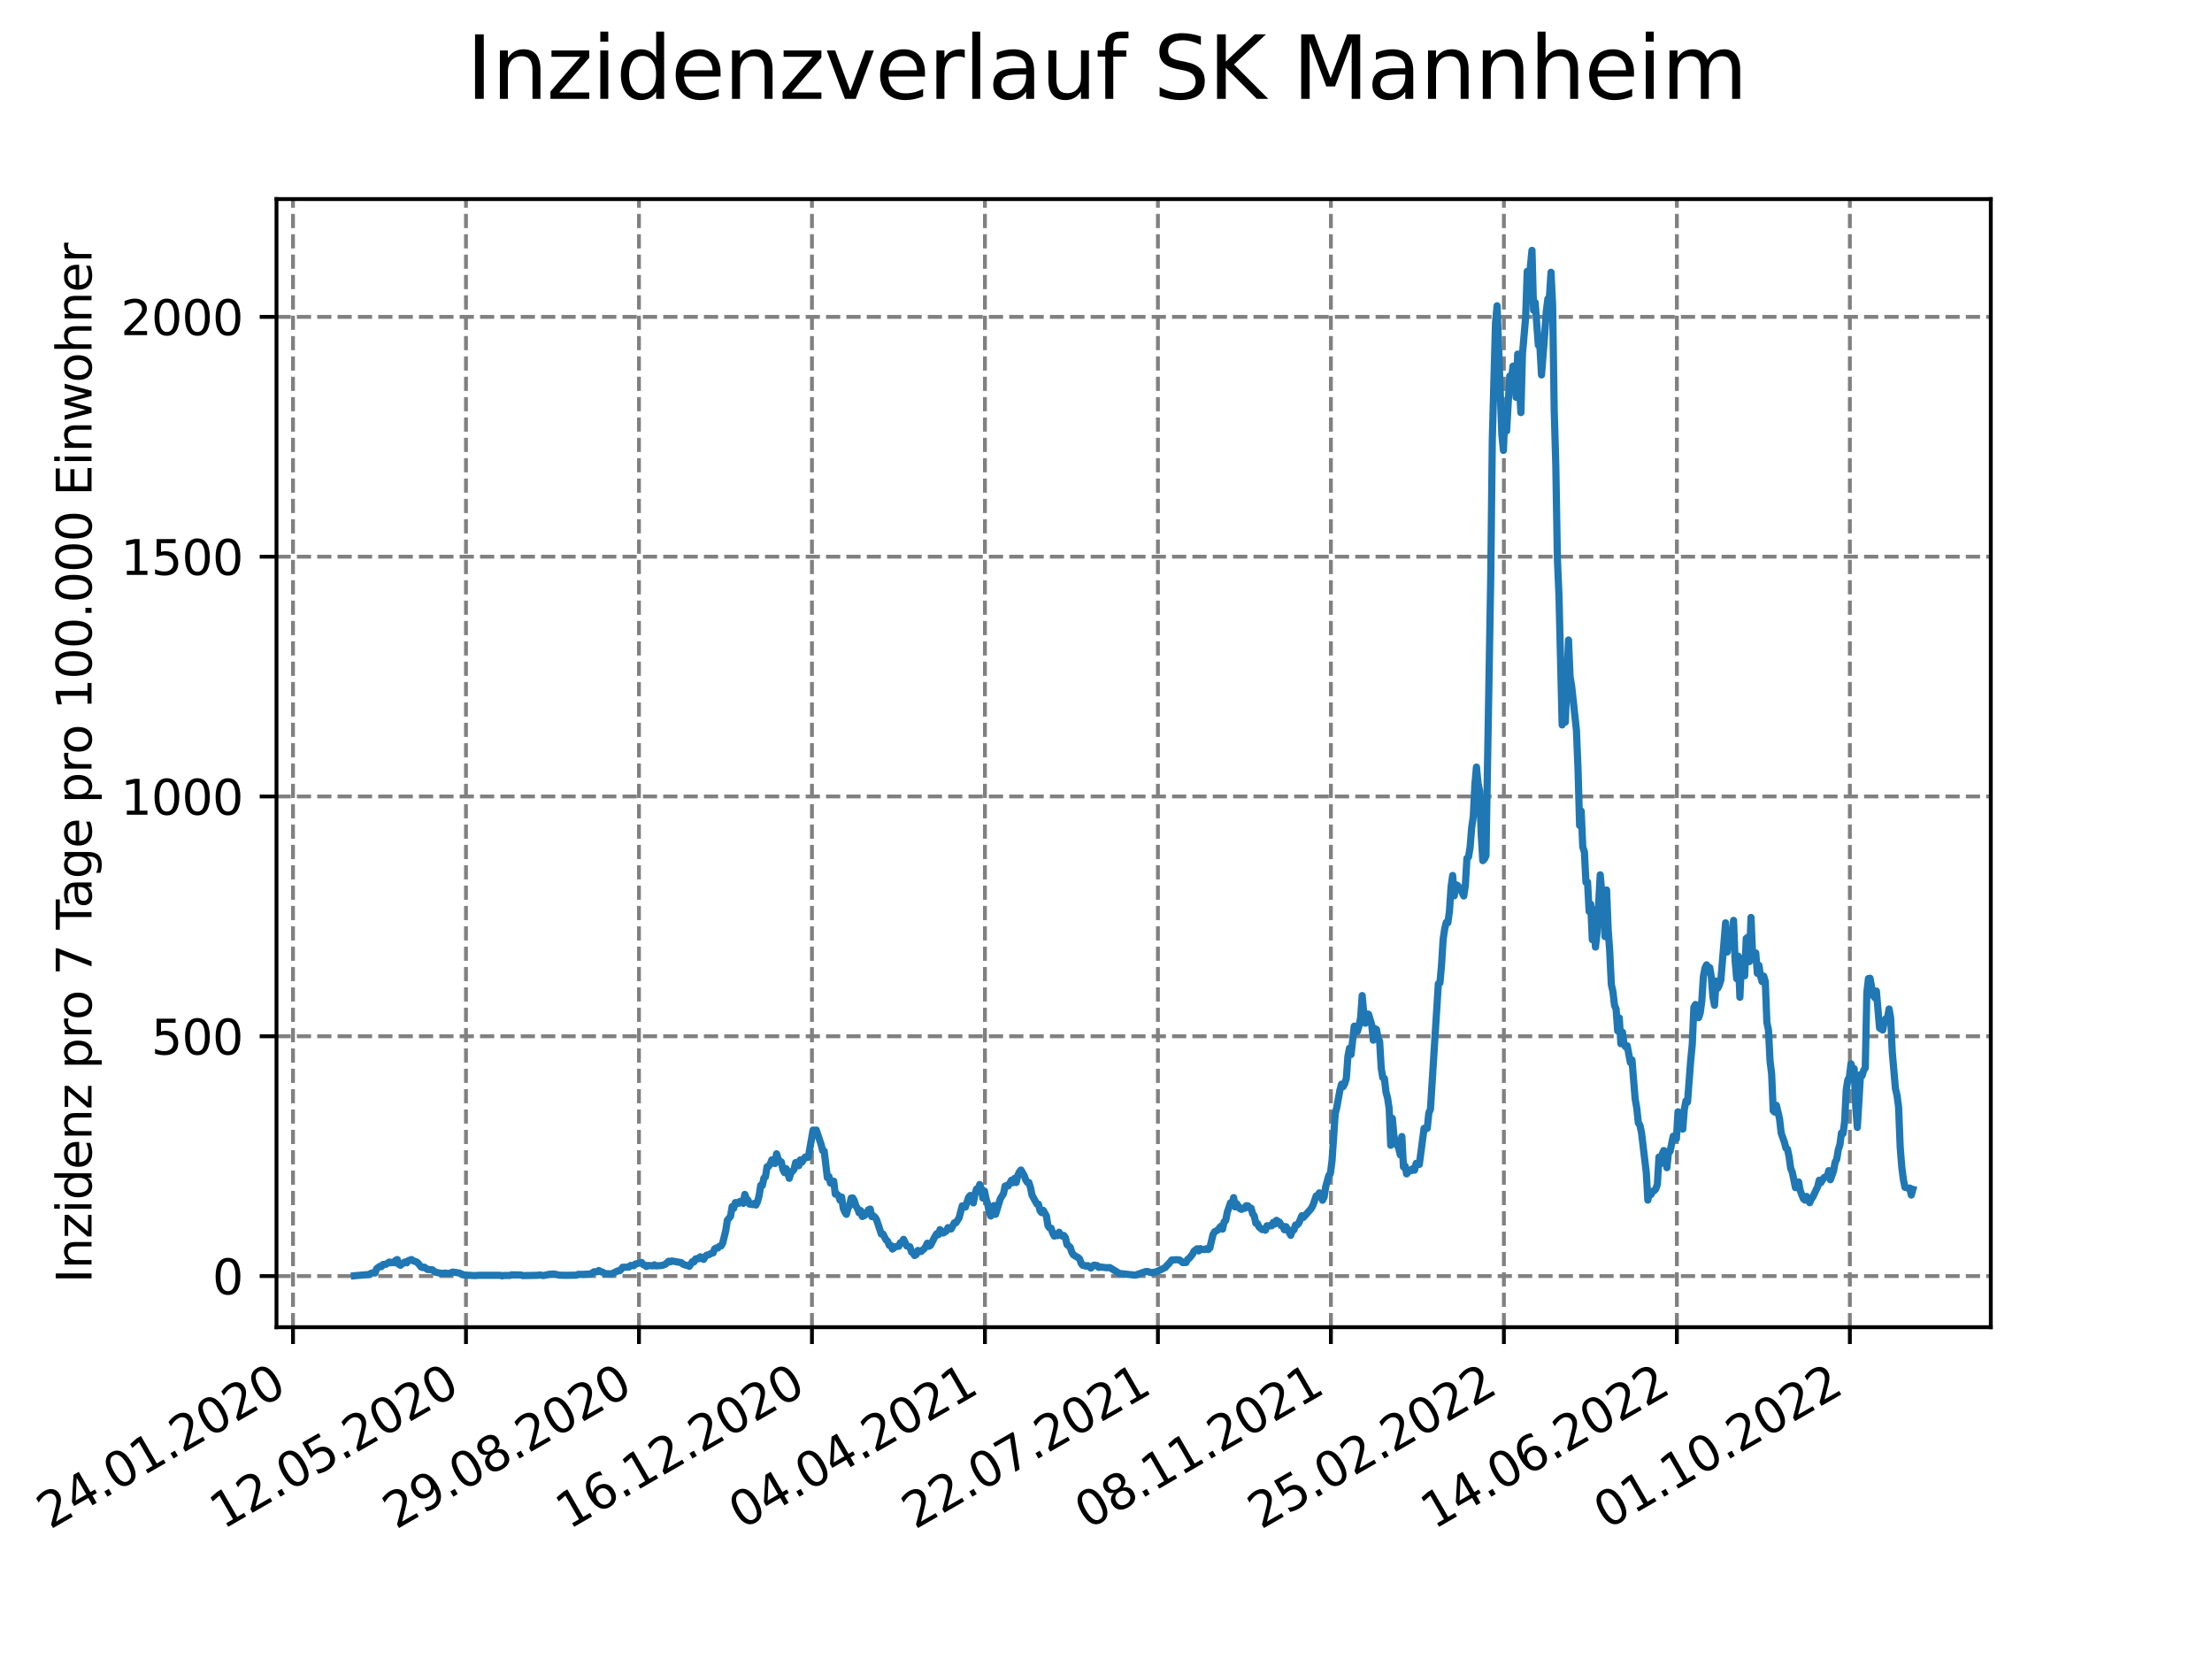 <?xml version="1.0" encoding="utf-8" standalone="no"?>
<!DOCTYPE svg PUBLIC "-//W3C//DTD SVG 1.1//EN"
  "http://www.w3.org/Graphics/SVG/1.1/DTD/svg11.dtd">
<svg xmlns:xlink="http://www.w3.org/1999/xlink" width="460.8pt" height="345.6pt" viewBox="0 0 460.8 345.6" xmlns="http://www.w3.org/2000/svg" version="1.1">
 <defs>
  <style type="text/css">*{stroke-linejoin: round; stroke-linecap: butt}</style>
 </defs>
 <g id="figure_1">
  <g id="patch_1">
   <path d="M 0 345.6 
L 460.8 345.6 
L 460.8 0 
L 0 0 
z
" style="fill: #ffffff"/>
  </g>
  <g id="axes_1">
   <g id="patch_2">
    <path d="M 57.6 276.48 
L 414.72 276.48 
L 414.72 41.472 
L 57.6 41.472 
z
" style="fill: #ffffff"/>
   </g>
   <g id="matplotlib.axis_1">
    <g id="xtick_1">
     <g id="line2d_1">
      <path d="M 61.036 276.48 
L 61.036 41.472 
" clip-path="url(#pb765f248a1)" style="fill: none; stroke-dasharray: 2.96,1.28; stroke-dashoffset: 0; stroke: #808080; stroke-width: 0.8"/>
     </g>
     <g id="line2d_2">
      <defs>
       <path id="mcfcd8afadb" d="M 0 0 
L 0 3.5 
" style="stroke: #000000; stroke-width: 0.8"/>
      </defs>
      <g>
       <use xlink:href="#mcfcd8afadb" x="61.036" y="276.48" style="stroke: #000000; stroke-width: 0.8"/>
      </g>
     </g>
     <g id="text_1">
      <!-- 24.01.2020 -->
      <g transform="translate(10.41 318.689) rotate(-30) scale(0.1 -0.1)">
       <defs>
        <path id="DejaVuSans-32" d="M 1228 531 
L 3431 531 
L 3431 0 
L 469 0 
L 469 531 
Q 828 903 1448 1529 
Q 2069 2156 2228 2338 
Q 2531 2678 2651 2914 
Q 2772 3150 2772 3378 
Q 2772 3750 2511 3984 
Q 2250 4219 1831 4219 
Q 1534 4219 1204 4116 
Q 875 4013 500 3803 
L 500 4441 
Q 881 4594 1212 4672 
Q 1544 4750 1819 4750 
Q 2544 4750 2975 4387 
Q 3406 4025 3406 3419 
Q 3406 3131 3298 2873 
Q 3191 2616 2906 2266 
Q 2828 2175 2409 1742 
Q 1991 1309 1228 531 
z
" transform="scale(0.016)"/>
        <path id="DejaVuSans-34" d="M 2419 4116 
L 825 1625 
L 2419 1625 
L 2419 4116 
z
M 2253 4666 
L 3047 4666 
L 3047 1625 
L 3713 1625 
L 3713 1100 
L 3047 1100 
L 3047 0 
L 2419 0 
L 2419 1100 
L 313 1100 
L 313 1709 
L 2253 4666 
z
" transform="scale(0.016)"/>
        <path id="DejaVuSans-2e" d="M 684 794 
L 1344 794 
L 1344 0 
L 684 0 
L 684 794 
z
" transform="scale(0.016)"/>
        <path id="DejaVuSans-30" d="M 2034 4250 
Q 1547 4250 1301 3770 
Q 1056 3291 1056 2328 
Q 1056 1369 1301 889 
Q 1547 409 2034 409 
Q 2525 409 2770 889 
Q 3016 1369 3016 2328 
Q 3016 3291 2770 3770 
Q 2525 4250 2034 4250 
z
M 2034 4750 
Q 2819 4750 3233 4129 
Q 3647 3509 3647 2328 
Q 3647 1150 3233 529 
Q 2819 -91 2034 -91 
Q 1250 -91 836 529 
Q 422 1150 422 2328 
Q 422 3509 836 4129 
Q 1250 4750 2034 4750 
z
" transform="scale(0.016)"/>
        <path id="DejaVuSans-31" d="M 794 531 
L 1825 531 
L 1825 4091 
L 703 3866 
L 703 4441 
L 1819 4666 
L 2450 4666 
L 2450 531 
L 3481 531 
L 3481 0 
L 794 0 
L 794 531 
z
" transform="scale(0.016)"/>
       </defs>
       <use xlink:href="#DejaVuSans-32"/>
       <use xlink:href="#DejaVuSans-34" x="63.623"/>
       <use xlink:href="#DejaVuSans-2e" x="127.246"/>
       <use xlink:href="#DejaVuSans-30" x="159.033"/>
       <use xlink:href="#DejaVuSans-31" x="222.656"/>
       <use xlink:href="#DejaVuSans-2e" x="286.279"/>
       <use xlink:href="#DejaVuSans-32" x="318.066"/>
       <use xlink:href="#DejaVuSans-30" x="381.689"/>
       <use xlink:href="#DejaVuSans-32" x="445.312"/>
       <use xlink:href="#DejaVuSans-30" x="508.936"/>
      </g>
     </g>
    </g>
    <g id="xtick_2">
     <g id="line2d_3">
      <path d="M 97.072 276.48 
L 97.072 41.472 
" clip-path="url(#pb765f248a1)" style="fill: none; stroke-dasharray: 2.96,1.28; stroke-dashoffset: 0; stroke: #808080; stroke-width: 0.8"/>
     </g>
     <g id="line2d_4">
      <g>
       <use xlink:href="#mcfcd8afadb" x="97.072" y="276.48" style="stroke: #000000; stroke-width: 0.8"/>
      </g>
     </g>
     <g id="text_2">
      <!-- 12.05.2020 -->
      <g transform="translate(46.446 318.689) rotate(-30) scale(0.1 -0.1)">
       <defs>
        <path id="DejaVuSans-35" d="M 691 4666 
L 3169 4666 
L 3169 4134 
L 1269 4134 
L 1269 2991 
Q 1406 3038 1543 3061 
Q 1681 3084 1819 3084 
Q 2600 3084 3056 2656 
Q 3513 2228 3513 1497 
Q 3513 744 3044 326 
Q 2575 -91 1722 -91 
Q 1428 -91 1123 -41 
Q 819 9 494 109 
L 494 744 
Q 775 591 1075 516 
Q 1375 441 1709 441 
Q 2250 441 2565 725 
Q 2881 1009 2881 1497 
Q 2881 1984 2565 2268 
Q 2250 2553 1709 2553 
Q 1456 2553 1204 2497 
Q 953 2441 691 2322 
L 691 4666 
z
" transform="scale(0.016)"/>
       </defs>
       <use xlink:href="#DejaVuSans-31"/>
       <use xlink:href="#DejaVuSans-32" x="63.623"/>
       <use xlink:href="#DejaVuSans-2e" x="127.246"/>
       <use xlink:href="#DejaVuSans-30" x="159.033"/>
       <use xlink:href="#DejaVuSans-35" x="222.656"/>
       <use xlink:href="#DejaVuSans-2e" x="286.279"/>
       <use xlink:href="#DejaVuSans-32" x="318.066"/>
       <use xlink:href="#DejaVuSans-30" x="381.689"/>
       <use xlink:href="#DejaVuSans-32" x="445.312"/>
       <use xlink:href="#DejaVuSans-30" x="508.936"/>
      </g>
     </g>
    </g>
    <g id="xtick_3">
     <g id="line2d_5">
      <path d="M 133.108 276.48 
L 133.108 41.472 
" clip-path="url(#pb765f248a1)" style="fill: none; stroke-dasharray: 2.96,1.28; stroke-dashoffset: 0; stroke: #808080; stroke-width: 0.8"/>
     </g>
     <g id="line2d_6">
      <g>
       <use xlink:href="#mcfcd8afadb" x="133.108" y="276.48" style="stroke: #000000; stroke-width: 0.8"/>
      </g>
     </g>
     <g id="text_3">
      <!-- 29.08.2020 -->
      <g transform="translate(82.482 318.689) rotate(-30) scale(0.1 -0.1)">
       <defs>
        <path id="DejaVuSans-39" d="M 703 97 
L 703 672 
Q 941 559 1184 500 
Q 1428 441 1663 441 
Q 2288 441 2617 861 
Q 2947 1281 2994 2138 
Q 2813 1869 2534 1725 
Q 2256 1581 1919 1581 
Q 1219 1581 811 2004 
Q 403 2428 403 3163 
Q 403 3881 828 4315 
Q 1253 4750 1959 4750 
Q 2769 4750 3195 4129 
Q 3622 3509 3622 2328 
Q 3622 1225 3098 567 
Q 2575 -91 1691 -91 
Q 1453 -91 1209 -44 
Q 966 3 703 97 
z
M 1959 2075 
Q 2384 2075 2632 2365 
Q 2881 2656 2881 3163 
Q 2881 3666 2632 3958 
Q 2384 4250 1959 4250 
Q 1534 4250 1286 3958 
Q 1038 3666 1038 3163 
Q 1038 2656 1286 2365 
Q 1534 2075 1959 2075 
z
" transform="scale(0.016)"/>
        <path id="DejaVuSans-38" d="M 2034 2216 
Q 1584 2216 1326 1975 
Q 1069 1734 1069 1313 
Q 1069 891 1326 650 
Q 1584 409 2034 409 
Q 2484 409 2743 651 
Q 3003 894 3003 1313 
Q 3003 1734 2745 1975 
Q 2488 2216 2034 2216 
z
M 1403 2484 
Q 997 2584 770 2862 
Q 544 3141 544 3541 
Q 544 4100 942 4425 
Q 1341 4750 2034 4750 
Q 2731 4750 3128 4425 
Q 3525 4100 3525 3541 
Q 3525 3141 3298 2862 
Q 3072 2584 2669 2484 
Q 3125 2378 3379 2068 
Q 3634 1759 3634 1313 
Q 3634 634 3220 271 
Q 2806 -91 2034 -91 
Q 1263 -91 848 271 
Q 434 634 434 1313 
Q 434 1759 690 2068 
Q 947 2378 1403 2484 
z
M 1172 3481 
Q 1172 3119 1398 2916 
Q 1625 2713 2034 2713 
Q 2441 2713 2670 2916 
Q 2900 3119 2900 3481 
Q 2900 3844 2670 4047 
Q 2441 4250 2034 4250 
Q 1625 4250 1398 4047 
Q 1172 3844 1172 3481 
z
" transform="scale(0.016)"/>
       </defs>
       <use xlink:href="#DejaVuSans-32"/>
       <use xlink:href="#DejaVuSans-39" x="63.623"/>
       <use xlink:href="#DejaVuSans-2e" x="127.246"/>
       <use xlink:href="#DejaVuSans-30" x="159.033"/>
       <use xlink:href="#DejaVuSans-38" x="222.656"/>
       <use xlink:href="#DejaVuSans-2e" x="286.279"/>
       <use xlink:href="#DejaVuSans-32" x="318.066"/>
       <use xlink:href="#DejaVuSans-30" x="381.689"/>
       <use xlink:href="#DejaVuSans-32" x="445.312"/>
       <use xlink:href="#DejaVuSans-30" x="508.936"/>
      </g>
     </g>
    </g>
    <g id="xtick_4">
     <g id="line2d_7">
      <path d="M 169.144 276.48 
L 169.144 41.472 
" clip-path="url(#pb765f248a1)" style="fill: none; stroke-dasharray: 2.96,1.28; stroke-dashoffset: 0; stroke: #808080; stroke-width: 0.8"/>
     </g>
     <g id="line2d_8">
      <g>
       <use xlink:href="#mcfcd8afadb" x="169.144" y="276.48" style="stroke: #000000; stroke-width: 0.8"/>
      </g>
     </g>
     <g id="text_4">
      <!-- 16.12.2020 -->
      <g transform="translate(118.518 318.689) rotate(-30) scale(0.1 -0.1)">
       <defs>
        <path id="DejaVuSans-36" d="M 2113 2584 
Q 1688 2584 1439 2293 
Q 1191 2003 1191 1497 
Q 1191 994 1439 701 
Q 1688 409 2113 409 
Q 2538 409 2786 701 
Q 3034 994 3034 1497 
Q 3034 2003 2786 2293 
Q 2538 2584 2113 2584 
z
M 3366 4563 
L 3366 3988 
Q 3128 4100 2886 4159 
Q 2644 4219 2406 4219 
Q 1781 4219 1451 3797 
Q 1122 3375 1075 2522 
Q 1259 2794 1537 2939 
Q 1816 3084 2150 3084 
Q 2853 3084 3261 2657 
Q 3669 2231 3669 1497 
Q 3669 778 3244 343 
Q 2819 -91 2113 -91 
Q 1303 -91 875 529 
Q 447 1150 447 2328 
Q 447 3434 972 4092 
Q 1497 4750 2381 4750 
Q 2619 4750 2861 4703 
Q 3103 4656 3366 4563 
z
" transform="scale(0.016)"/>
       </defs>
       <use xlink:href="#DejaVuSans-31"/>
       <use xlink:href="#DejaVuSans-36" x="63.623"/>
       <use xlink:href="#DejaVuSans-2e" x="127.246"/>
       <use xlink:href="#DejaVuSans-31" x="159.033"/>
       <use xlink:href="#DejaVuSans-32" x="222.656"/>
       <use xlink:href="#DejaVuSans-2e" x="286.279"/>
       <use xlink:href="#DejaVuSans-32" x="318.066"/>
       <use xlink:href="#DejaVuSans-30" x="381.689"/>
       <use xlink:href="#DejaVuSans-32" x="445.312"/>
       <use xlink:href="#DejaVuSans-30" x="508.936"/>
      </g>
     </g>
    </g>
    <g id="xtick_5">
     <g id="line2d_9">
      <path d="M 205.18 276.48 
L 205.18 41.472 
" clip-path="url(#pb765f248a1)" style="fill: none; stroke-dasharray: 2.96,1.28; stroke-dashoffset: 0; stroke: #808080; stroke-width: 0.8"/>
     </g>
     <g id="line2d_10">
      <g>
       <use xlink:href="#mcfcd8afadb" x="205.18" y="276.48" style="stroke: #000000; stroke-width: 0.8"/>
      </g>
     </g>
     <g id="text_5">
      <!-- 04.04.2021 -->
      <g transform="translate(154.554 318.689) rotate(-30) scale(0.1 -0.1)">
       <use xlink:href="#DejaVuSans-30"/>
       <use xlink:href="#DejaVuSans-34" x="63.623"/>
       <use xlink:href="#DejaVuSans-2e" x="127.246"/>
       <use xlink:href="#DejaVuSans-30" x="159.033"/>
       <use xlink:href="#DejaVuSans-34" x="222.656"/>
       <use xlink:href="#DejaVuSans-2e" x="286.279"/>
       <use xlink:href="#DejaVuSans-32" x="318.066"/>
       <use xlink:href="#DejaVuSans-30" x="381.689"/>
       <use xlink:href="#DejaVuSans-32" x="445.312"/>
       <use xlink:href="#DejaVuSans-31" x="508.936"/>
      </g>
     </g>
    </g>
    <g id="xtick_6">
     <g id="line2d_11">
      <path d="M 241.216 276.48 
L 241.216 41.472 
" clip-path="url(#pb765f248a1)" style="fill: none; stroke-dasharray: 2.96,1.28; stroke-dashoffset: 0; stroke: #808080; stroke-width: 0.8"/>
     </g>
     <g id="line2d_12">
      <g>
       <use xlink:href="#mcfcd8afadb" x="241.216" y="276.48" style="stroke: #000000; stroke-width: 0.8"/>
      </g>
     </g>
     <g id="text_6">
      <!-- 22.07.2021 -->
      <g transform="translate(190.59 318.689) rotate(-30) scale(0.1 -0.1)">
       <defs>
        <path id="DejaVuSans-37" d="M 525 4666 
L 3525 4666 
L 3525 4397 
L 1831 0 
L 1172 0 
L 2766 4134 
L 525 4134 
L 525 4666 
z
" transform="scale(0.016)"/>
       </defs>
       <use xlink:href="#DejaVuSans-32"/>
       <use xlink:href="#DejaVuSans-32" x="63.623"/>
       <use xlink:href="#DejaVuSans-2e" x="127.246"/>
       <use xlink:href="#DejaVuSans-30" x="159.033"/>
       <use xlink:href="#DejaVuSans-37" x="222.656"/>
       <use xlink:href="#DejaVuSans-2e" x="286.279"/>
       <use xlink:href="#DejaVuSans-32" x="318.066"/>
       <use xlink:href="#DejaVuSans-30" x="381.689"/>
       <use xlink:href="#DejaVuSans-32" x="445.312"/>
       <use xlink:href="#DejaVuSans-31" x="508.936"/>
      </g>
     </g>
    </g>
    <g id="xtick_7">
     <g id="line2d_13">
      <path d="M 277.252 276.48 
L 277.252 41.472 
" clip-path="url(#pb765f248a1)" style="fill: none; stroke-dasharray: 2.96,1.28; stroke-dashoffset: 0; stroke: #808080; stroke-width: 0.8"/>
     </g>
     <g id="line2d_14">
      <g>
       <use xlink:href="#mcfcd8afadb" x="277.252" y="276.48" style="stroke: #000000; stroke-width: 0.8"/>
      </g>
     </g>
     <g id="text_7">
      <!-- 08.11.2021 -->
      <g transform="translate(226.626 318.689) rotate(-30) scale(0.1 -0.1)">
       <use xlink:href="#DejaVuSans-30"/>
       <use xlink:href="#DejaVuSans-38" x="63.623"/>
       <use xlink:href="#DejaVuSans-2e" x="127.246"/>
       <use xlink:href="#DejaVuSans-31" x="159.033"/>
       <use xlink:href="#DejaVuSans-31" x="222.656"/>
       <use xlink:href="#DejaVuSans-2e" x="286.279"/>
       <use xlink:href="#DejaVuSans-32" x="318.066"/>
       <use xlink:href="#DejaVuSans-30" x="381.689"/>
       <use xlink:href="#DejaVuSans-32" x="445.312"/>
       <use xlink:href="#DejaVuSans-31" x="508.936"/>
      </g>
     </g>
    </g>
    <g id="xtick_8">
     <g id="line2d_15">
      <path d="M 313.287 276.48 
L 313.287 41.472 
" clip-path="url(#pb765f248a1)" style="fill: none; stroke-dasharray: 2.96,1.28; stroke-dashoffset: 0; stroke: #808080; stroke-width: 0.8"/>
     </g>
     <g id="line2d_16">
      <g>
       <use xlink:href="#mcfcd8afadb" x="313.287" y="276.48" style="stroke: #000000; stroke-width: 0.8"/>
      </g>
     </g>
     <g id="text_8">
      <!-- 25.02.2022 -->
      <g transform="translate(262.662 318.689) rotate(-30) scale(0.1 -0.1)">
       <use xlink:href="#DejaVuSans-32"/>
       <use xlink:href="#DejaVuSans-35" x="63.623"/>
       <use xlink:href="#DejaVuSans-2e" x="127.246"/>
       <use xlink:href="#DejaVuSans-30" x="159.033"/>
       <use xlink:href="#DejaVuSans-32" x="222.656"/>
       <use xlink:href="#DejaVuSans-2e" x="286.279"/>
       <use xlink:href="#DejaVuSans-32" x="318.066"/>
       <use xlink:href="#DejaVuSans-30" x="381.689"/>
       <use xlink:href="#DejaVuSans-32" x="445.312"/>
       <use xlink:href="#DejaVuSans-32" x="508.936"/>
      </g>
     </g>
    </g>
    <g id="xtick_9">
     <g id="line2d_17">
      <path d="M 349.323 276.48 
L 349.323 41.472 
" clip-path="url(#pb765f248a1)" style="fill: none; stroke-dasharray: 2.96,1.28; stroke-dashoffset: 0; stroke: #808080; stroke-width: 0.8"/>
     </g>
     <g id="line2d_18">
      <g>
       <use xlink:href="#mcfcd8afadb" x="349.323" y="276.48" style="stroke: #000000; stroke-width: 0.8"/>
      </g>
     </g>
     <g id="text_9">
      <!-- 14.06.2022 -->
      <g transform="translate(298.698 318.689) rotate(-30) scale(0.1 -0.1)">
       <use xlink:href="#DejaVuSans-31"/>
       <use xlink:href="#DejaVuSans-34" x="63.623"/>
       <use xlink:href="#DejaVuSans-2e" x="127.246"/>
       <use xlink:href="#DejaVuSans-30" x="159.033"/>
       <use xlink:href="#DejaVuSans-36" x="222.656"/>
       <use xlink:href="#DejaVuSans-2e" x="286.279"/>
       <use xlink:href="#DejaVuSans-32" x="318.066"/>
       <use xlink:href="#DejaVuSans-30" x="381.689"/>
       <use xlink:href="#DejaVuSans-32" x="445.312"/>
       <use xlink:href="#DejaVuSans-32" x="508.936"/>
      </g>
     </g>
    </g>
    <g id="xtick_10">
     <g id="line2d_19">
      <path d="M 385.359 276.48 
L 385.359 41.472 
" clip-path="url(#pb765f248a1)" style="fill: none; stroke-dasharray: 2.96,1.28; stroke-dashoffset: 0; stroke: #808080; stroke-width: 0.8"/>
     </g>
     <g id="line2d_20">
      <g>
       <use xlink:href="#mcfcd8afadb" x="385.359" y="276.48" style="stroke: #000000; stroke-width: 0.8"/>
      </g>
     </g>
     <g id="text_10">
      <!-- 01.10.2022 -->
      <g transform="translate(334.734 318.689) rotate(-30) scale(0.1 -0.1)">
       <use xlink:href="#DejaVuSans-30"/>
       <use xlink:href="#DejaVuSans-31" x="63.623"/>
       <use xlink:href="#DejaVuSans-2e" x="127.246"/>
       <use xlink:href="#DejaVuSans-31" x="159.033"/>
       <use xlink:href="#DejaVuSans-30" x="222.656"/>
       <use xlink:href="#DejaVuSans-2e" x="286.279"/>
       <use xlink:href="#DejaVuSans-32" x="318.066"/>
       <use xlink:href="#DejaVuSans-30" x="381.689"/>
       <use xlink:href="#DejaVuSans-32" x="445.312"/>
       <use xlink:href="#DejaVuSans-32" x="508.936"/>
      </g>
     </g>
    </g>
   </g>
   <g id="matplotlib.axis_2">
    <g id="ytick_1">
     <g id="line2d_21">
      <path d="M 57.6 265.83 
L 414.72 265.83 
" clip-path="url(#pb765f248a1)" style="fill: none; stroke-dasharray: 2.96,1.28; stroke-dashoffset: 0; stroke: #808080; stroke-width: 0.8"/>
     </g>
     <g id="line2d_22">
      <defs>
       <path id="m970f0b0d63" d="M 0 0 
L -3.5 0 
" style="stroke: #000000; stroke-width: 0.8"/>
      </defs>
      <g>
       <use xlink:href="#m970f0b0d63" x="57.6" y="265.83" style="stroke: #000000; stroke-width: 0.8"/>
      </g>
     </g>
     <g id="text_11">
      <!-- 0 -->
      <g transform="translate(44.237 269.629) scale(0.1 -0.1)">
       <use xlink:href="#DejaVuSans-30"/>
      </g>
     </g>
    </g>
    <g id="ytick_2">
     <g id="line2d_23">
      <path d="M 57.6 215.875 
L 414.72 215.875 
" clip-path="url(#pb765f248a1)" style="fill: none; stroke-dasharray: 2.96,1.28; stroke-dashoffset: 0; stroke: #808080; stroke-width: 0.8"/>
     </g>
     <g id="line2d_24">
      <g>
       <use xlink:href="#m970f0b0d63" x="57.6" y="215.875" style="stroke: #000000; stroke-width: 0.8"/>
      </g>
     </g>
     <g id="text_12">
      <!-- 500 -->
      <g transform="translate(31.512 219.674) scale(0.1 -0.1)">
       <use xlink:href="#DejaVuSans-35"/>
       <use xlink:href="#DejaVuSans-30" x="63.623"/>
       <use xlink:href="#DejaVuSans-30" x="127.246"/>
      </g>
     </g>
    </g>
    <g id="ytick_3">
     <g id="line2d_25">
      <path d="M 57.6 165.92 
L 414.72 165.92 
" clip-path="url(#pb765f248a1)" style="fill: none; stroke-dasharray: 2.96,1.28; stroke-dashoffset: 0; stroke: #808080; stroke-width: 0.8"/>
     </g>
     <g id="line2d_26">
      <g>
       <use xlink:href="#m970f0b0d63" x="57.6" y="165.92" style="stroke: #000000; stroke-width: 0.8"/>
      </g>
     </g>
     <g id="text_13">
      <!-- 1000 -->
      <g transform="translate(25.15 169.719) scale(0.1 -0.1)">
       <use xlink:href="#DejaVuSans-31"/>
       <use xlink:href="#DejaVuSans-30" x="63.623"/>
       <use xlink:href="#DejaVuSans-30" x="127.246"/>
       <use xlink:href="#DejaVuSans-30" x="190.869"/>
      </g>
     </g>
    </g>
    <g id="ytick_4">
     <g id="line2d_27">
      <path d="M 57.6 115.965 
L 414.72 115.965 
" clip-path="url(#pb765f248a1)" style="fill: none; stroke-dasharray: 2.96,1.28; stroke-dashoffset: 0; stroke: #808080; stroke-width: 0.8"/>
     </g>
     <g id="line2d_28">
      <g>
       <use xlink:href="#m970f0b0d63" x="57.6" y="115.965" style="stroke: #000000; stroke-width: 0.8"/>
      </g>
     </g>
     <g id="text_14">
      <!-- 1500 -->
      <g transform="translate(25.15 119.764) scale(0.1 -0.1)">
       <use xlink:href="#DejaVuSans-31"/>
       <use xlink:href="#DejaVuSans-35" x="63.623"/>
       <use xlink:href="#DejaVuSans-30" x="127.246"/>
       <use xlink:href="#DejaVuSans-30" x="190.869"/>
      </g>
     </g>
    </g>
    <g id="ytick_5">
     <g id="line2d_29">
      <path d="M 57.6 66.01 
L 414.72 66.01 
" clip-path="url(#pb765f248a1)" style="fill: none; stroke-dasharray: 2.96,1.28; stroke-dashoffset: 0; stroke: #808080; stroke-width: 0.8"/>
     </g>
     <g id="line2d_30">
      <g>
       <use xlink:href="#m970f0b0d63" x="57.6" y="66.01" style="stroke: #000000; stroke-width: 0.8"/>
      </g>
     </g>
     <g id="text_15">
      <!-- 2000 -->
      <g transform="translate(25.15 69.81) scale(0.1 -0.1)">
       <use xlink:href="#DejaVuSans-32"/>
       <use xlink:href="#DejaVuSans-30" x="63.623"/>
       <use xlink:href="#DejaVuSans-30" x="127.246"/>
       <use xlink:href="#DejaVuSans-30" x="190.869"/>
      </g>
     </g>
    </g>
    <g id="text_16">
     <!-- Inzidenz pro 7 Tage pro 100.000 Einwohner -->
     <g transform="translate(19.07 267.301) rotate(-90) scale(0.1 -0.1)">
      <defs>
       <path id="DejaVuSans-49" d="M 628 4666 
L 1259 4666 
L 1259 0 
L 628 0 
L 628 4666 
z
" transform="scale(0.016)"/>
       <path id="DejaVuSans-6e" d="M 3513 2113 
L 3513 0 
L 2938 0 
L 2938 2094 
Q 2938 2591 2744 2837 
Q 2550 3084 2163 3084 
Q 1697 3084 1428 2787 
Q 1159 2491 1159 1978 
L 1159 0 
L 581 0 
L 581 3500 
L 1159 3500 
L 1159 2956 
Q 1366 3272 1645 3428 
Q 1925 3584 2291 3584 
Q 2894 3584 3203 3211 
Q 3513 2838 3513 2113 
z
" transform="scale(0.016)"/>
       <path id="DejaVuSans-7a" d="M 353 3500 
L 3084 3500 
L 3084 2975 
L 922 459 
L 3084 459 
L 3084 0 
L 275 0 
L 275 525 
L 2438 3041 
L 353 3041 
L 353 3500 
z
" transform="scale(0.016)"/>
       <path id="DejaVuSans-69" d="M 603 3500 
L 1178 3500 
L 1178 0 
L 603 0 
L 603 3500 
z
M 603 4863 
L 1178 4863 
L 1178 4134 
L 603 4134 
L 603 4863 
z
" transform="scale(0.016)"/>
       <path id="DejaVuSans-64" d="M 2906 2969 
L 2906 4863 
L 3481 4863 
L 3481 0 
L 2906 0 
L 2906 525 
Q 2725 213 2448 61 
Q 2172 -91 1784 -91 
Q 1150 -91 751 415 
Q 353 922 353 1747 
Q 353 2572 751 3078 
Q 1150 3584 1784 3584 
Q 2172 3584 2448 3432 
Q 2725 3281 2906 2969 
z
M 947 1747 
Q 947 1113 1208 752 
Q 1469 391 1925 391 
Q 2381 391 2643 752 
Q 2906 1113 2906 1747 
Q 2906 2381 2643 2742 
Q 2381 3103 1925 3103 
Q 1469 3103 1208 2742 
Q 947 2381 947 1747 
z
" transform="scale(0.016)"/>
       <path id="DejaVuSans-65" d="M 3597 1894 
L 3597 1613 
L 953 1613 
Q 991 1019 1311 708 
Q 1631 397 2203 397 
Q 2534 397 2845 478 
Q 3156 559 3463 722 
L 3463 178 
Q 3153 47 2828 -22 
Q 2503 -91 2169 -91 
Q 1331 -91 842 396 
Q 353 884 353 1716 
Q 353 2575 817 3079 
Q 1281 3584 2069 3584 
Q 2775 3584 3186 3129 
Q 3597 2675 3597 1894 
z
M 3022 2063 
Q 3016 2534 2758 2815 
Q 2500 3097 2075 3097 
Q 1594 3097 1305 2825 
Q 1016 2553 972 2059 
L 3022 2063 
z
" transform="scale(0.016)"/>
       <path id="DejaVuSans-20" transform="scale(0.016)"/>
       <path id="DejaVuSans-70" d="M 1159 525 
L 1159 -1331 
L 581 -1331 
L 581 3500 
L 1159 3500 
L 1159 2969 
Q 1341 3281 1617 3432 
Q 1894 3584 2278 3584 
Q 2916 3584 3314 3078 
Q 3713 2572 3713 1747 
Q 3713 922 3314 415 
Q 2916 -91 2278 -91 
Q 1894 -91 1617 61 
Q 1341 213 1159 525 
z
M 3116 1747 
Q 3116 2381 2855 2742 
Q 2594 3103 2138 3103 
Q 1681 3103 1420 2742 
Q 1159 2381 1159 1747 
Q 1159 1113 1420 752 
Q 1681 391 2138 391 
Q 2594 391 2855 752 
Q 3116 1113 3116 1747 
z
" transform="scale(0.016)"/>
       <path id="DejaVuSans-72" d="M 2631 2963 
Q 2534 3019 2420 3045 
Q 2306 3072 2169 3072 
Q 1681 3072 1420 2755 
Q 1159 2438 1159 1844 
L 1159 0 
L 581 0 
L 581 3500 
L 1159 3500 
L 1159 2956 
Q 1341 3275 1631 3429 
Q 1922 3584 2338 3584 
Q 2397 3584 2469 3576 
Q 2541 3569 2628 3553 
L 2631 2963 
z
" transform="scale(0.016)"/>
       <path id="DejaVuSans-6f" d="M 1959 3097 
Q 1497 3097 1228 2736 
Q 959 2375 959 1747 
Q 959 1119 1226 758 
Q 1494 397 1959 397 
Q 2419 397 2687 759 
Q 2956 1122 2956 1747 
Q 2956 2369 2687 2733 
Q 2419 3097 1959 3097 
z
M 1959 3584 
Q 2709 3584 3137 3096 
Q 3566 2609 3566 1747 
Q 3566 888 3137 398 
Q 2709 -91 1959 -91 
Q 1206 -91 779 398 
Q 353 888 353 1747 
Q 353 2609 779 3096 
Q 1206 3584 1959 3584 
z
" transform="scale(0.016)"/>
       <path id="DejaVuSans-54" d="M -19 4666 
L 3928 4666 
L 3928 4134 
L 2272 4134 
L 2272 0 
L 1638 0 
L 1638 4134 
L -19 4134 
L -19 4666 
z
" transform="scale(0.016)"/>
       <path id="DejaVuSans-61" d="M 2194 1759 
Q 1497 1759 1228 1600 
Q 959 1441 959 1056 
Q 959 750 1161 570 
Q 1363 391 1709 391 
Q 2188 391 2477 730 
Q 2766 1069 2766 1631 
L 2766 1759 
L 2194 1759 
z
M 3341 1997 
L 3341 0 
L 2766 0 
L 2766 531 
Q 2569 213 2275 61 
Q 1981 -91 1556 -91 
Q 1019 -91 701 211 
Q 384 513 384 1019 
Q 384 1609 779 1909 
Q 1175 2209 1959 2209 
L 2766 2209 
L 2766 2266 
Q 2766 2663 2505 2880 
Q 2244 3097 1772 3097 
Q 1472 3097 1187 3025 
Q 903 2953 641 2809 
L 641 3341 
Q 956 3463 1253 3523 
Q 1550 3584 1831 3584 
Q 2591 3584 2966 3190 
Q 3341 2797 3341 1997 
z
" transform="scale(0.016)"/>
       <path id="DejaVuSans-67" d="M 2906 1791 
Q 2906 2416 2648 2759 
Q 2391 3103 1925 3103 
Q 1463 3103 1205 2759 
Q 947 2416 947 1791 
Q 947 1169 1205 825 
Q 1463 481 1925 481 
Q 2391 481 2648 825 
Q 2906 1169 2906 1791 
z
M 3481 434 
Q 3481 -459 3084 -895 
Q 2688 -1331 1869 -1331 
Q 1566 -1331 1297 -1286 
Q 1028 -1241 775 -1147 
L 775 -588 
Q 1028 -725 1275 -790 
Q 1522 -856 1778 -856 
Q 2344 -856 2625 -561 
Q 2906 -266 2906 331 
L 2906 616 
Q 2728 306 2450 153 
Q 2172 0 1784 0 
Q 1141 0 747 490 
Q 353 981 353 1791 
Q 353 2603 747 3093 
Q 1141 3584 1784 3584 
Q 2172 3584 2450 3431 
Q 2728 3278 2906 2969 
L 2906 3500 
L 3481 3500 
L 3481 434 
z
" transform="scale(0.016)"/>
       <path id="DejaVuSans-45" d="M 628 4666 
L 3578 4666 
L 3578 4134 
L 1259 4134 
L 1259 2753 
L 3481 2753 
L 3481 2222 
L 1259 2222 
L 1259 531 
L 3634 531 
L 3634 0 
L 628 0 
L 628 4666 
z
" transform="scale(0.016)"/>
       <path id="DejaVuSans-77" d="M 269 3500 
L 844 3500 
L 1563 769 
L 2278 3500 
L 2956 3500 
L 3675 769 
L 4391 3500 
L 4966 3500 
L 4050 0 
L 3372 0 
L 2619 2869 
L 1863 0 
L 1184 0 
L 269 3500 
z
" transform="scale(0.016)"/>
       <path id="DejaVuSans-68" d="M 3513 2113 
L 3513 0 
L 2938 0 
L 2938 2094 
Q 2938 2591 2744 2837 
Q 2550 3084 2163 3084 
Q 1697 3084 1428 2787 
Q 1159 2491 1159 1978 
L 1159 0 
L 581 0 
L 581 4863 
L 1159 4863 
L 1159 2956 
Q 1366 3272 1645 3428 
Q 1925 3584 2291 3584 
Q 2894 3584 3203 3211 
Q 3513 2838 3513 2113 
z
" transform="scale(0.016)"/>
      </defs>
      <use xlink:href="#DejaVuSans-49"/>
      <use xlink:href="#DejaVuSans-6e" x="29.492"/>
      <use xlink:href="#DejaVuSans-7a" x="92.871"/>
      <use xlink:href="#DejaVuSans-69" x="145.361"/>
      <use xlink:href="#DejaVuSans-64" x="173.145"/>
      <use xlink:href="#DejaVuSans-65" x="236.621"/>
      <use xlink:href="#DejaVuSans-6e" x="298.145"/>
      <use xlink:href="#DejaVuSans-7a" x="361.523"/>
      <use xlink:href="#DejaVuSans-20" x="414.014"/>
      <use xlink:href="#DejaVuSans-70" x="445.801"/>
      <use xlink:href="#DejaVuSans-72" x="509.277"/>
      <use xlink:href="#DejaVuSans-6f" x="548.141"/>
      <use xlink:href="#DejaVuSans-20" x="609.322"/>
      <use xlink:href="#DejaVuSans-37" x="641.109"/>
      <use xlink:href="#DejaVuSans-20" x="704.732"/>
      <use xlink:href="#DejaVuSans-54" x="736.52"/>
      <use xlink:href="#DejaVuSans-61" x="781.104"/>
      <use xlink:href="#DejaVuSans-67" x="842.383"/>
      <use xlink:href="#DejaVuSans-65" x="905.859"/>
      <use xlink:href="#DejaVuSans-20" x="967.383"/>
      <use xlink:href="#DejaVuSans-70" x="999.17"/>
      <use xlink:href="#DejaVuSans-72" x="1062.646"/>
      <use xlink:href="#DejaVuSans-6f" x="1101.51"/>
      <use xlink:href="#DejaVuSans-20" x="1162.691"/>
      <use xlink:href="#DejaVuSans-31" x="1194.479"/>
      <use xlink:href="#DejaVuSans-30" x="1258.102"/>
      <use xlink:href="#DejaVuSans-30" x="1321.725"/>
      <use xlink:href="#DejaVuSans-2e" x="1385.348"/>
      <use xlink:href="#DejaVuSans-30" x="1417.135"/>
      <use xlink:href="#DejaVuSans-30" x="1480.758"/>
      <use xlink:href="#DejaVuSans-30" x="1544.381"/>
      <use xlink:href="#DejaVuSans-20" x="1608.004"/>
      <use xlink:href="#DejaVuSans-45" x="1639.791"/>
      <use xlink:href="#DejaVuSans-69" x="1702.975"/>
      <use xlink:href="#DejaVuSans-6e" x="1730.758"/>
      <use xlink:href="#DejaVuSans-77" x="1794.137"/>
      <use xlink:href="#DejaVuSans-6f" x="1875.924"/>
      <use xlink:href="#DejaVuSans-68" x="1937.105"/>
      <use xlink:href="#DejaVuSans-6e" x="2000.484"/>
      <use xlink:href="#DejaVuSans-65" x="2063.863"/>
      <use xlink:href="#DejaVuSans-72" x="2125.387"/>
     </g>
    </g>
   </g>
   <g id="line2d_31">
    <path d="M 73.833 265.766 
L 74.825 265.669 
L 76.808 265.508 
L 77.469 265.187 
L 78.131 265.187 
L 78.461 264.286 
L 79.122 263.804 
L 79.453 263.868 
L 79.784 263.418 
L 80.445 263.354 
L 81.106 262.903 
L 81.437 263.064 
L 81.767 262.936 
L 82.098 263.064 
L 82.428 262.55 
L 82.759 262.389 
L 83.09 263.386 
L 83.42 263.579 
L 84.081 263.064 
L 84.412 262.871 
L 84.743 263.064 
L 85.073 262.614 
L 85.735 262.389 
L 86.065 262.646 
L 86.726 262.871 
L 87.057 263.096 
L 87.718 263.932 
L 88.049 264.061 
L 88.379 263.965 
L 89.041 264.447 
L 90.032 264.511 
L 90.694 265.026 
L 91.685 265.219 
L 92.347 265.283 
L 92.677 265.187 
L 93.338 265.283 
L 93.669 265.251 
L 94.33 264.994 
L 95.653 265.187 
L 96.645 265.605 
L 98.959 265.733 
L 99.62 265.669 
L 104.248 265.669 
L 104.579 265.798 
L 104.91 265.701 
L 105.901 265.701 
L 106.232 265.701 
L 106.563 265.573 
L 108.546 265.605 
L 108.877 265.733 
L 111.852 265.669 
L 112.514 265.605 
L 113.175 265.733 
L 114.497 265.444 
L 115.489 265.412 
L 116.481 265.637 
L 117.803 265.669 
L 120.117 265.637 
L 120.448 265.476 
L 121.44 265.476 
L 123.093 265.38 
L 123.754 264.929 
L 124.415 264.929 
L 124.746 264.672 
L 125.077 264.897 
L 125.407 264.962 
L 126.068 265.315 
L 127.391 265.38 
L 128.713 264.737 
L 129.044 264.737 
L 129.374 264.447 
L 129.705 263.997 
L 131.027 263.965 
L 131.358 263.611 
L 132.019 263.675 
L 132.35 263.321 
L 133.672 263 
L 134.003 263.45 
L 134.334 263.547 
L 134.664 263.836 
L 134.995 263.611 
L 135.987 263.707 
L 136.317 263.482 
L 136.648 263.707 
L 137.97 263.611 
L 138.631 263.354 
L 139.293 262.743 
L 139.623 262.871 
L 139.954 262.678 
L 141.937 263.032 
L 142.268 263.354 
L 142.929 263.579 
L 143.26 263.611 
L 143.59 263.804 
L 144.252 262.807 
L 144.582 262.871 
L 144.913 262.26 
L 145.244 262.164 
L 145.574 262.228 
L 145.905 261.81 
L 146.566 262.357 
L 146.897 261.778 
L 147.227 261.456 
L 147.558 261.424 
L 148.219 261.07 
L 148.55 261.006 
L 148.88 260.17 
L 149.211 259.977 
L 149.541 259.977 
L 149.872 259.623 
L 150.203 259.559 
L 150.533 259.012 
L 151.194 256.343 
L 151.525 254.188 
L 152.186 253.384 
L 152.517 251.358 
L 152.847 251.711 
L 153.178 250.521 
L 153.509 250.521 
L 153.839 250.682 
L 154.17 250.264 
L 154.5 250.232 
L 154.831 250.682 
L 155.162 248.817 
L 155.492 249.717 
L 155.823 250.007 
L 156.153 250.843 
L 156.815 250.94 
L 157.145 250.682 
L 157.476 251.036 
L 157.807 250.296 
L 158.137 249.074 
L 158.468 246.919 
L 158.798 246.984 
L 159.129 245.44 
L 159.46 245.151 
L 159.79 243.06 
L 160.121 242.964 
L 160.451 242.481 
L 160.782 241.613 
L 161.113 241.613 
L 161.443 242.385 
L 161.774 240.359 
L 162.104 241.42 
L 162.435 241.902 
L 162.766 242.063 
L 163.096 243.639 
L 163.427 244.282 
L 163.757 243.446 
L 164.088 244.154 
L 164.419 245.472 
L 164.749 244.379 
L 165.41 243.607 
L 165.741 242.192 
L 166.072 242.128 
L 166.402 242.835 
L 166.733 241.613 
L 167.063 242.095 
L 167.725 241.034 
L 168.055 241.131 
L 168.386 241.066 
L 169.378 235.406 
L 169.708 235.502 
L 170.039 235.406 
L 171.031 238.333 
L 171.361 239.683 
L 171.692 239.78 
L 172.353 245.344 
L 172.684 245.086 
L 173.014 246.469 
L 173.345 246.469 
L 173.676 246.051 
L 174.006 248.753 
L 174.337 248.753 
L 174.667 249.074 
L 174.998 250.039 
L 175.329 249.364 
L 175.659 251.679 
L 175.99 252.483 
L 176.32 252.966 
L 176.651 251.711 
L 176.982 251.133 
L 177.312 249.589 
L 177.643 249.557 
L 177.973 250.136 
L 178.304 251.261 
L 178.635 251.711 
L 178.965 252.644 
L 179.296 252.194 
L 179.626 253.416 
L 179.957 253.287 
L 180.288 253.03 
L 180.949 252.001 
L 181.279 251.872 
L 181.61 253.448 
L 181.941 253.287 
L 182.271 253.545 
L 182.602 254.091 
L 183.594 257.082 
L 183.924 257.05 
L 184.586 258.304 
L 184.916 258.594 
L 185.247 259.43 
L 185.577 259.43 
L 185.908 260.202 
L 186.569 259.687 
L 187.23 259.623 
L 187.561 258.883 
L 187.892 258.819 
L 188.222 258.176 
L 188.883 259.559 
L 189.545 259.719 
L 189.875 260.813 
L 190.206 261.038 
L 190.536 261.553 
L 190.867 261.327 
L 191.198 260.491 
L 191.859 260.716 
L 192.52 260.138 
L 192.851 259.687 
L 193.181 258.98 
L 193.512 259.623 
L 193.843 259.43 
L 194.834 257.468 
L 195.165 256.986 
L 195.496 257.211 
L 195.826 256.15 
L 196.487 256.857 
L 197.149 256.439 
L 197.479 255.732 
L 198.14 256.021 
L 198.802 254.735 
L 199.132 254.735 
L 199.793 253.705 
L 200.455 251.197 
L 201.116 251.454 
L 201.777 249.428 
L 202.108 249.042 
L 202.438 249.139 
L 202.769 250.586 
L 203.099 248.753 
L 203.43 247.691 
L 203.761 247.82 
L 204.091 246.759 
L 204.422 247.627 
L 204.752 249.589 
L 205.083 248.109 
L 205.414 249.75 
L 205.744 250.811 
L 206.075 252.515 
L 206.406 253.319 
L 206.736 252.901 
L 207.067 251.133 
L 207.397 252.966 
L 208.389 249.717 
L 209.05 248.656 
L 209.381 247.08 
L 209.712 246.952 
L 210.042 247.048 
L 210.703 245.858 
L 211.034 246.373 
L 211.365 245.472 
L 211.695 246.341 
L 212.026 244.861 
L 212.356 244.154 
L 212.687 243.736 
L 213.348 244.861 
L 213.679 245.794 
L 214.009 246.308 
L 214.34 246.341 
L 214.671 247.402 
L 215.001 249.01 
L 215.993 250.811 
L 216.324 250.843 
L 216.654 252.194 
L 216.985 252.612 
L 217.315 252.13 
L 217.977 253.287 
L 218.307 255.346 
L 218.638 255.796 
L 218.969 255.86 
L 219.299 256.889 
L 219.63 257.5 
L 219.96 257.243 
L 220.291 257.404 
L 220.622 256.696 
L 220.952 257.211 
L 221.283 257.5 
L 221.613 257.372 
L 221.944 257.822 
L 222.275 259.269 
L 222.936 259.816 
L 223.266 260.813 
L 223.597 261.392 
L 224.258 261.81 
L 224.589 261.971 
L 224.919 262.292 
L 225.25 263.225 
L 225.581 263.611 
L 225.911 263.611 
L 226.242 263.772 
L 226.572 263.643 
L 226.903 263.804 
L 227.234 264.158 
L 227.895 263.547 
L 228.556 263.643 
L 228.887 264.029 
L 229.217 263.932 
L 230.54 264.093 
L 231.201 264.061 
L 233.185 265.283 
L 236.491 265.637 
L 238.474 264.962 
L 238.805 264.865 
L 239.135 264.897 
L 239.797 265.122 
L 240.458 265.026 
L 240.788 264.994 
L 242.772 264.029 
L 243.103 263.579 
L 243.433 263.321 
L 244.095 262.485 
L 245.086 262.421 
L 245.748 262.485 
L 246.409 263.032 
L 247.07 263 
L 247.401 262.357 
L 247.731 262.131 
L 248.392 261.327 
L 248.723 260.652 
L 249.384 260.138 
L 249.715 260.588 
L 250.045 260.105 
L 250.376 260.266 
L 251.037 260.298 
L 251.368 260.105 
L 251.698 260.298 
L 252.029 259.977 
L 252.69 257.179 
L 253.021 256.6 
L 253.682 256.246 
L 254.343 255.442 
L 254.674 256.053 
L 255.005 254.542 
L 255.335 254.252 
L 255.666 252.548 
L 256.327 250.586 
L 256.658 250.747 
L 256.988 249.492 
L 257.319 251.422 
L 257.649 250.779 
L 258.311 251.808 
L 258.641 251.937 
L 258.972 251.647 
L 259.302 251.711 
L 259.633 251.165 
L 259.964 251.197 
L 260.294 251.615 
L 260.625 251.679 
L 260.955 252.869 
L 261.286 253.319 
L 261.617 254.831 
L 261.947 254.895 
L 262.278 255.603 
L 262.939 256.15 
L 263.27 256.085 
L 263.6 256.278 
L 263.931 255.346 
L 264.261 255.474 
L 264.592 255.281 
L 264.923 255.346 
L 265.253 254.638 
L 265.584 254.992 
L 265.914 254.22 
L 266.576 254.638 
L 266.906 255.346 
L 267.237 255.41 
L 267.568 256.182 
L 267.898 255.539 
L 268.89 257.34 
L 269.221 256.246 
L 269.551 256.214 
L 269.882 255.185 
L 270.212 255.185 
L 270.543 254.831 
L 271.204 253.255 
L 271.535 253.609 
L 273.188 251.711 
L 273.518 251.068 
L 274.18 249.139 
L 274.51 249.074 
L 274.841 248.495 
L 275.171 248.881 
L 275.502 250.039 
L 275.833 249.396 
L 276.163 247.241 
L 276.824 244.861 
L 277.155 244.411 
L 277.486 241.806 
L 278.147 232.061 
L 278.477 230.678 
L 279.139 227.044 
L 279.469 225.854 
L 279.8 226.369 
L 280.131 225.726 
L 280.461 224.664 
L 280.792 220.097 
L 281.122 218.361 
L 281.453 219.679 
L 282.114 213.762 
L 282.445 214.18 
L 282.775 214.855 
L 283.106 213.697 
L 283.437 212.057 
L 283.767 207.394 
L 284.098 211.157 
L 284.428 213.151 
L 284.759 211.221 
L 285.09 211.285 
L 285.751 213.472 
L 286.081 216.688 
L 286.412 214.276 
L 286.743 214.437 
L 287.073 216.27 
L 287.404 216.914 
L 287.734 222.574 
L 288.065 224.503 
L 288.396 224.664 
L 288.726 227.527 
L 289.057 228.717 
L 289.387 230.903 
L 289.718 238.59 
L 290.049 232.962 
L 290.379 236.628 
L 290.71 237.882 
L 291.371 239.137 
L 291.702 240.584 
L 292.032 236.757 
L 292.363 243.092 
L 292.694 242.867 
L 293.024 244.54 
L 293.685 243.736 
L 294.016 243.864 
L 294.347 243.414 
L 294.677 243.768 
L 295.008 242.353 
L 295.669 242.578 
L 296.661 235.052 
L 296.991 235.181 
L 297.322 235.052 
L 297.653 231.836 
L 297.983 231.129 
L 299.636 204.918 
L 299.967 204.757 
L 300.297 201.026 
L 300.628 195.687 
L 300.959 193.468 
L 301.289 192.15 
L 301.62 192.214 
L 301.95 189.77 
L 302.281 184.817 
L 302.612 182.373 
L 302.942 186.618 
L 303.273 184.303 
L 303.604 184.431 
L 304.265 185.203 
L 304.926 186.65 
L 305.257 184.528 
L 305.587 178.803 
L 305.918 178.514 
L 306.248 176.52 
L 306.579 172.403 
L 306.91 170.152 
L 307.24 163.559 
L 307.571 159.796 
L 307.901 163.173 
L 308.232 164.781 
L 308.563 173.818 
L 308.893 179.285 
L 309.224 178.964 
L 309.554 178.289 
L 310.546 120.303 
L 310.877 91.39 
L 311.538 67.398 
L 311.869 63.7 
L 312.86 90.49 
L 313.191 93.834 
L 313.522 85.441 
L 313.852 89.782 
L 314.513 78.333 
L 314.844 79.426 
L 315.175 76.275 
L 315.505 76.243 
L 315.836 82.771 
L 316.167 73.766 
L 316.828 85.955 
L 317.158 73.702 
L 317.82 66.144 
L 318.15 56.528 
L 318.481 62.574 
L 318.811 55.467 
L 319.142 52.154 
L 319.473 64.633 
L 319.803 63.025 
L 320.464 71.933 
L 320.795 72.222 
L 321.126 78.108 
L 321.787 69.65 
L 322.117 64.922 
L 322.448 62.253 
L 322.779 61.835 
L 323.109 56.721 
L 323.44 63.603 
L 323.77 85.537 
L 324.101 96.761 
L 324.432 116.315 
L 324.762 124.033 
L 325.423 151.016 
L 325.754 148.476 
L 326.085 150.437 
L 326.746 133.328 
L 327.076 140.982 
L 327.407 142.944 
L 328.399 152.11 
L 328.73 160.214 
L 329.06 171.953 
L 329.391 168.962 
L 329.721 176.455 
L 330.052 177.42 
L 330.383 183.788 
L 330.713 183.756 
L 331.044 189.866 
L 331.374 188.355 
L 331.705 195.752 
L 332.036 189.48 
L 332.366 197.295 
L 332.697 194.337 
L 333.358 182.244 
L 333.689 186.007 
L 334.019 186.779 
L 334.35 195.109 
L 334.68 185.396 
L 335.011 193.629 
L 335.342 198.26 
L 335.672 205.111 
L 336.003 206.558 
L 336.333 209.42 
L 336.664 210.192 
L 336.995 214.759 
L 337.325 212.057 
L 337.656 217.428 
L 337.986 215.016 
L 338.317 217.557 
L 338.648 218.071 
L 338.978 217.846 
L 339.64 221.352 
L 339.97 220.805 
L 340.631 228.942 
L 340.962 230.775 
L 341.293 233.927 
L 341.623 234.377 
L 341.954 235.953 
L 342.946 244.218 
L 343.276 250.007 
L 343.607 248.399 
L 343.937 248.849 
L 344.268 248.142 
L 344.599 248.045 
L 344.929 247.691 
L 345.26 246.727 
L 345.59 241.034 
L 345.921 242.449 
L 346.252 240.455 
L 346.582 239.683 
L 346.913 239.876 
L 347.243 243.253 
L 347.574 240.005 
L 347.905 239.844 
L 348.566 236.692 
L 349.227 237.207 
L 349.558 231.611 
L 349.888 232.029 
L 350.219 231.804 
L 350.549 235.213 
L 350.88 231.064 
L 351.211 229.36 
L 351.541 229.585 
L 352.203 220.901 
L 352.533 217.557 
L 352.864 209.838 
L 353.194 209.259 
L 353.525 211.35 
L 353.856 211.993 
L 354.186 210.996 
L 354.517 208.52 
L 354.847 203.406 
L 355.178 201.669 
L 355.509 200.994 
L 355.839 201.509 
L 356.17 201.573 
L 356.5 203.503 
L 356.831 207.683 
L 357.162 209.42 
L 357.492 204.371 
L 357.823 205.882 
L 358.153 205.207 
L 358.484 204.146 
L 359.476 192.246 
L 359.806 198.325 
L 360.137 195.302 
L 360.798 196.974 
L 361.129 191.732 
L 361.459 200.158 
L 361.79 203.888 
L 362.121 199.193 
L 362.451 207.748 
L 362.782 200.126 
L 363.112 199.933 
L 363.443 203.277 
L 363.774 195.494 
L 364.104 195.237 
L 364.435 200.319 
L 364.766 191.121 
L 365.096 198.807 
L 365.427 198.453 
L 365.757 198.518 
L 366.088 202.763 
L 366.419 201.09 
L 366.749 203.342 
L 367.08 204.499 
L 367.41 203.342 
L 367.741 204.435 
L 368.072 212.99 
L 368.402 214.566 
L 368.733 221.062 
L 369.063 223.699 
L 369.394 231.386 
L 369.725 231.675 
L 370.055 230.26 
L 370.716 233.09 
L 371.047 236.017 
L 371.708 237.882 
L 372.039 239.169 
L 372.369 239.394 
L 372.7 240.97 
L 373.031 243.382 
L 373.361 244.186 
L 374.022 247.402 
L 374.684 246.212 
L 375.014 248.013 
L 375.675 249.717 
L 376.006 250.007 
L 376.337 249.235 
L 376.667 249.717 
L 376.998 250.554 
L 377.329 249.782 
L 377.659 249.332 
L 378.32 247.884 
L 378.651 247.241 
L 378.982 245.858 
L 379.312 246.373 
L 379.973 245.311 
L 380.304 245.151 
L 380.635 245.118 
L 380.965 243.864 
L 381.296 245.762 
L 381.957 243.929 
L 382.288 242.128 
L 382.618 241.516 
L 382.949 239.523 
L 383.279 238.493 
L 383.61 236.017 
L 383.941 236.146 
L 384.271 233.637 
L 384.602 227.076 
L 384.932 224.986 
L 385.263 224.375 
L 385.594 221.609 
L 385.924 222.831 
L 386.255 222.638 
L 386.585 230.55 
L 386.916 234.859 
L 387.577 223.86 
L 387.908 224.085 
L 388.239 222.96 
L 388.569 222.477 
L 388.9 206.751 
L 389.23 203.856 
L 389.561 203.792 
L 390.222 207.394 
L 390.553 207.844 
L 390.883 206.461 
L 391.545 214.148 
L 392.206 214.566 
L 392.536 212.7 
L 392.867 212.186 
L 393.198 212.122 
L 393.528 210.192 
L 393.859 212.089 
L 394.189 219.1 
L 394.851 226.755 
L 395.181 228.17 
L 395.512 230.614 
L 395.842 238.944 
L 396.173 243.092 
L 396.504 245.697 
L 396.834 247.338 
L 397.495 247.498 
L 397.826 247.498 
L 398.157 248.946 
L 398.487 247.756 
L 398.487 247.756 
" clip-path="url(#pb765f248a1)" style="fill: none; stroke: #1f77b4; stroke-width: 1.5; stroke-linecap: square"/>
   </g>
   <g id="patch_3">
    <path d="M 57.6 276.48 
L 57.6 41.472 
" style="fill: none; stroke: #000000; stroke-width: 0.8; stroke-linejoin: miter; stroke-linecap: square"/>
   </g>
   <g id="patch_4">
    <path d="M 414.72 276.48 
L 414.72 41.472 
" style="fill: none; stroke: #000000; stroke-width: 0.8; stroke-linejoin: miter; stroke-linecap: square"/>
   </g>
   <g id="patch_5">
    <path d="M 57.6 276.48 
L 414.72 276.48 
" style="fill: none; stroke: #000000; stroke-width: 0.8; stroke-linejoin: miter; stroke-linecap: square"/>
   </g>
   <g id="patch_6">
    <path d="M 57.6 41.472 
L 414.72 41.472 
" style="fill: none; stroke: #000000; stroke-width: 0.8; stroke-linejoin: miter; stroke-linecap: square"/>
   </g>
  </g>
  <g id="text_17">
   <!-- Inzidenzverlauf SK Mannheim -->
   <g transform="translate(97.154 20.589) scale(0.18 -0.18)">
    <defs>
     <path id="DejaVuSans-76" d="M 191 3500 
L 800 3500 
L 1894 563 
L 2988 3500 
L 3597 3500 
L 2284 0 
L 1503 0 
L 191 3500 
z
" transform="scale(0.016)"/>
     <path id="DejaVuSans-6c" d="M 603 4863 
L 1178 4863 
L 1178 0 
L 603 0 
L 603 4863 
z
" transform="scale(0.016)"/>
     <path id="DejaVuSans-75" d="M 544 1381 
L 544 3500 
L 1119 3500 
L 1119 1403 
Q 1119 906 1312 657 
Q 1506 409 1894 409 
Q 2359 409 2629 706 
Q 2900 1003 2900 1516 
L 2900 3500 
L 3475 3500 
L 3475 0 
L 2900 0 
L 2900 538 
Q 2691 219 2414 64 
Q 2138 -91 1772 -91 
Q 1169 -91 856 284 
Q 544 659 544 1381 
z
M 1991 3584 
L 1991 3584 
z
" transform="scale(0.016)"/>
     <path id="DejaVuSans-66" d="M 2375 4863 
L 2375 4384 
L 1825 4384 
Q 1516 4384 1395 4259 
Q 1275 4134 1275 3809 
L 1275 3500 
L 2222 3500 
L 2222 3053 
L 1275 3053 
L 1275 0 
L 697 0 
L 697 3053 
L 147 3053 
L 147 3500 
L 697 3500 
L 697 3744 
Q 697 4328 969 4595 
Q 1241 4863 1831 4863 
L 2375 4863 
z
" transform="scale(0.016)"/>
     <path id="DejaVuSans-53" d="M 3425 4513 
L 3425 3897 
Q 3066 4069 2747 4153 
Q 2428 4238 2131 4238 
Q 1616 4238 1336 4038 
Q 1056 3838 1056 3469 
Q 1056 3159 1242 3001 
Q 1428 2844 1947 2747 
L 2328 2669 
Q 3034 2534 3370 2195 
Q 3706 1856 3706 1288 
Q 3706 609 3251 259 
Q 2797 -91 1919 -91 
Q 1588 -91 1214 -16 
Q 841 59 441 206 
L 441 856 
Q 825 641 1194 531 
Q 1563 422 1919 422 
Q 2459 422 2753 634 
Q 3047 847 3047 1241 
Q 3047 1584 2836 1778 
Q 2625 1972 2144 2069 
L 1759 2144 
Q 1053 2284 737 2584 
Q 422 2884 422 3419 
Q 422 4038 858 4394 
Q 1294 4750 2059 4750 
Q 2388 4750 2728 4690 
Q 3069 4631 3425 4513 
z
" transform="scale(0.016)"/>
     <path id="DejaVuSans-4b" d="M 628 4666 
L 1259 4666 
L 1259 2694 
L 3353 4666 
L 4166 4666 
L 1850 2491 
L 4331 0 
L 3500 0 
L 1259 2247 
L 1259 0 
L 628 0 
L 628 4666 
z
" transform="scale(0.016)"/>
     <path id="DejaVuSans-4d" d="M 628 4666 
L 1569 4666 
L 2759 1491 
L 3956 4666 
L 4897 4666 
L 4897 0 
L 4281 0 
L 4281 4097 
L 3078 897 
L 2444 897 
L 1241 4097 
L 1241 0 
L 628 0 
L 628 4666 
z
" transform="scale(0.016)"/>
     <path id="DejaVuSans-6d" d="M 3328 2828 
Q 3544 3216 3844 3400 
Q 4144 3584 4550 3584 
Q 5097 3584 5394 3201 
Q 5691 2819 5691 2113 
L 5691 0 
L 5113 0 
L 5113 2094 
Q 5113 2597 4934 2840 
Q 4756 3084 4391 3084 
Q 3944 3084 3684 2787 
Q 3425 2491 3425 1978 
L 3425 0 
L 2847 0 
L 2847 2094 
Q 2847 2600 2669 2842 
Q 2491 3084 2119 3084 
Q 1678 3084 1418 2786 
Q 1159 2488 1159 1978 
L 1159 0 
L 581 0 
L 581 3500 
L 1159 3500 
L 1159 2956 
Q 1356 3278 1631 3431 
Q 1906 3584 2284 3584 
Q 2666 3584 2933 3390 
Q 3200 3197 3328 2828 
z
" transform="scale(0.016)"/>
    </defs>
    <use xlink:href="#DejaVuSans-49"/>
    <use xlink:href="#DejaVuSans-6e" x="29.492"/>
    <use xlink:href="#DejaVuSans-7a" x="92.871"/>
    <use xlink:href="#DejaVuSans-69" x="145.361"/>
    <use xlink:href="#DejaVuSans-64" x="173.145"/>
    <use xlink:href="#DejaVuSans-65" x="236.621"/>
    <use xlink:href="#DejaVuSans-6e" x="298.145"/>
    <use xlink:href="#DejaVuSans-7a" x="361.523"/>
    <use xlink:href="#DejaVuSans-76" x="414.014"/>
    <use xlink:href="#DejaVuSans-65" x="473.193"/>
    <use xlink:href="#DejaVuSans-72" x="534.717"/>
    <use xlink:href="#DejaVuSans-6c" x="575.83"/>
    <use xlink:href="#DejaVuSans-61" x="603.613"/>
    <use xlink:href="#DejaVuSans-75" x="664.893"/>
    <use xlink:href="#DejaVuSans-66" x="728.271"/>
    <use xlink:href="#DejaVuSans-20" x="763.477"/>
    <use xlink:href="#DejaVuSans-53" x="795.264"/>
    <use xlink:href="#DejaVuSans-4b" x="858.74"/>
    <use xlink:href="#DejaVuSans-20" x="924.316"/>
    <use xlink:href="#DejaVuSans-4d" x="956.104"/>
    <use xlink:href="#DejaVuSans-61" x="1042.383"/>
    <use xlink:href="#DejaVuSans-6e" x="1103.662"/>
    <use xlink:href="#DejaVuSans-6e" x="1167.041"/>
    <use xlink:href="#DejaVuSans-68" x="1230.42"/>
    <use xlink:href="#DejaVuSans-65" x="1293.799"/>
    <use xlink:href="#DejaVuSans-69" x="1355.322"/>
    <use xlink:href="#DejaVuSans-6d" x="1383.105"/>
   </g>
  </g>
 </g>
 <defs>
  <clipPath id="pb765f248a1">
   <rect x="57.6" y="41.472" width="357.12" height="235.008"/>
  </clipPath>
 </defs>
</svg>
